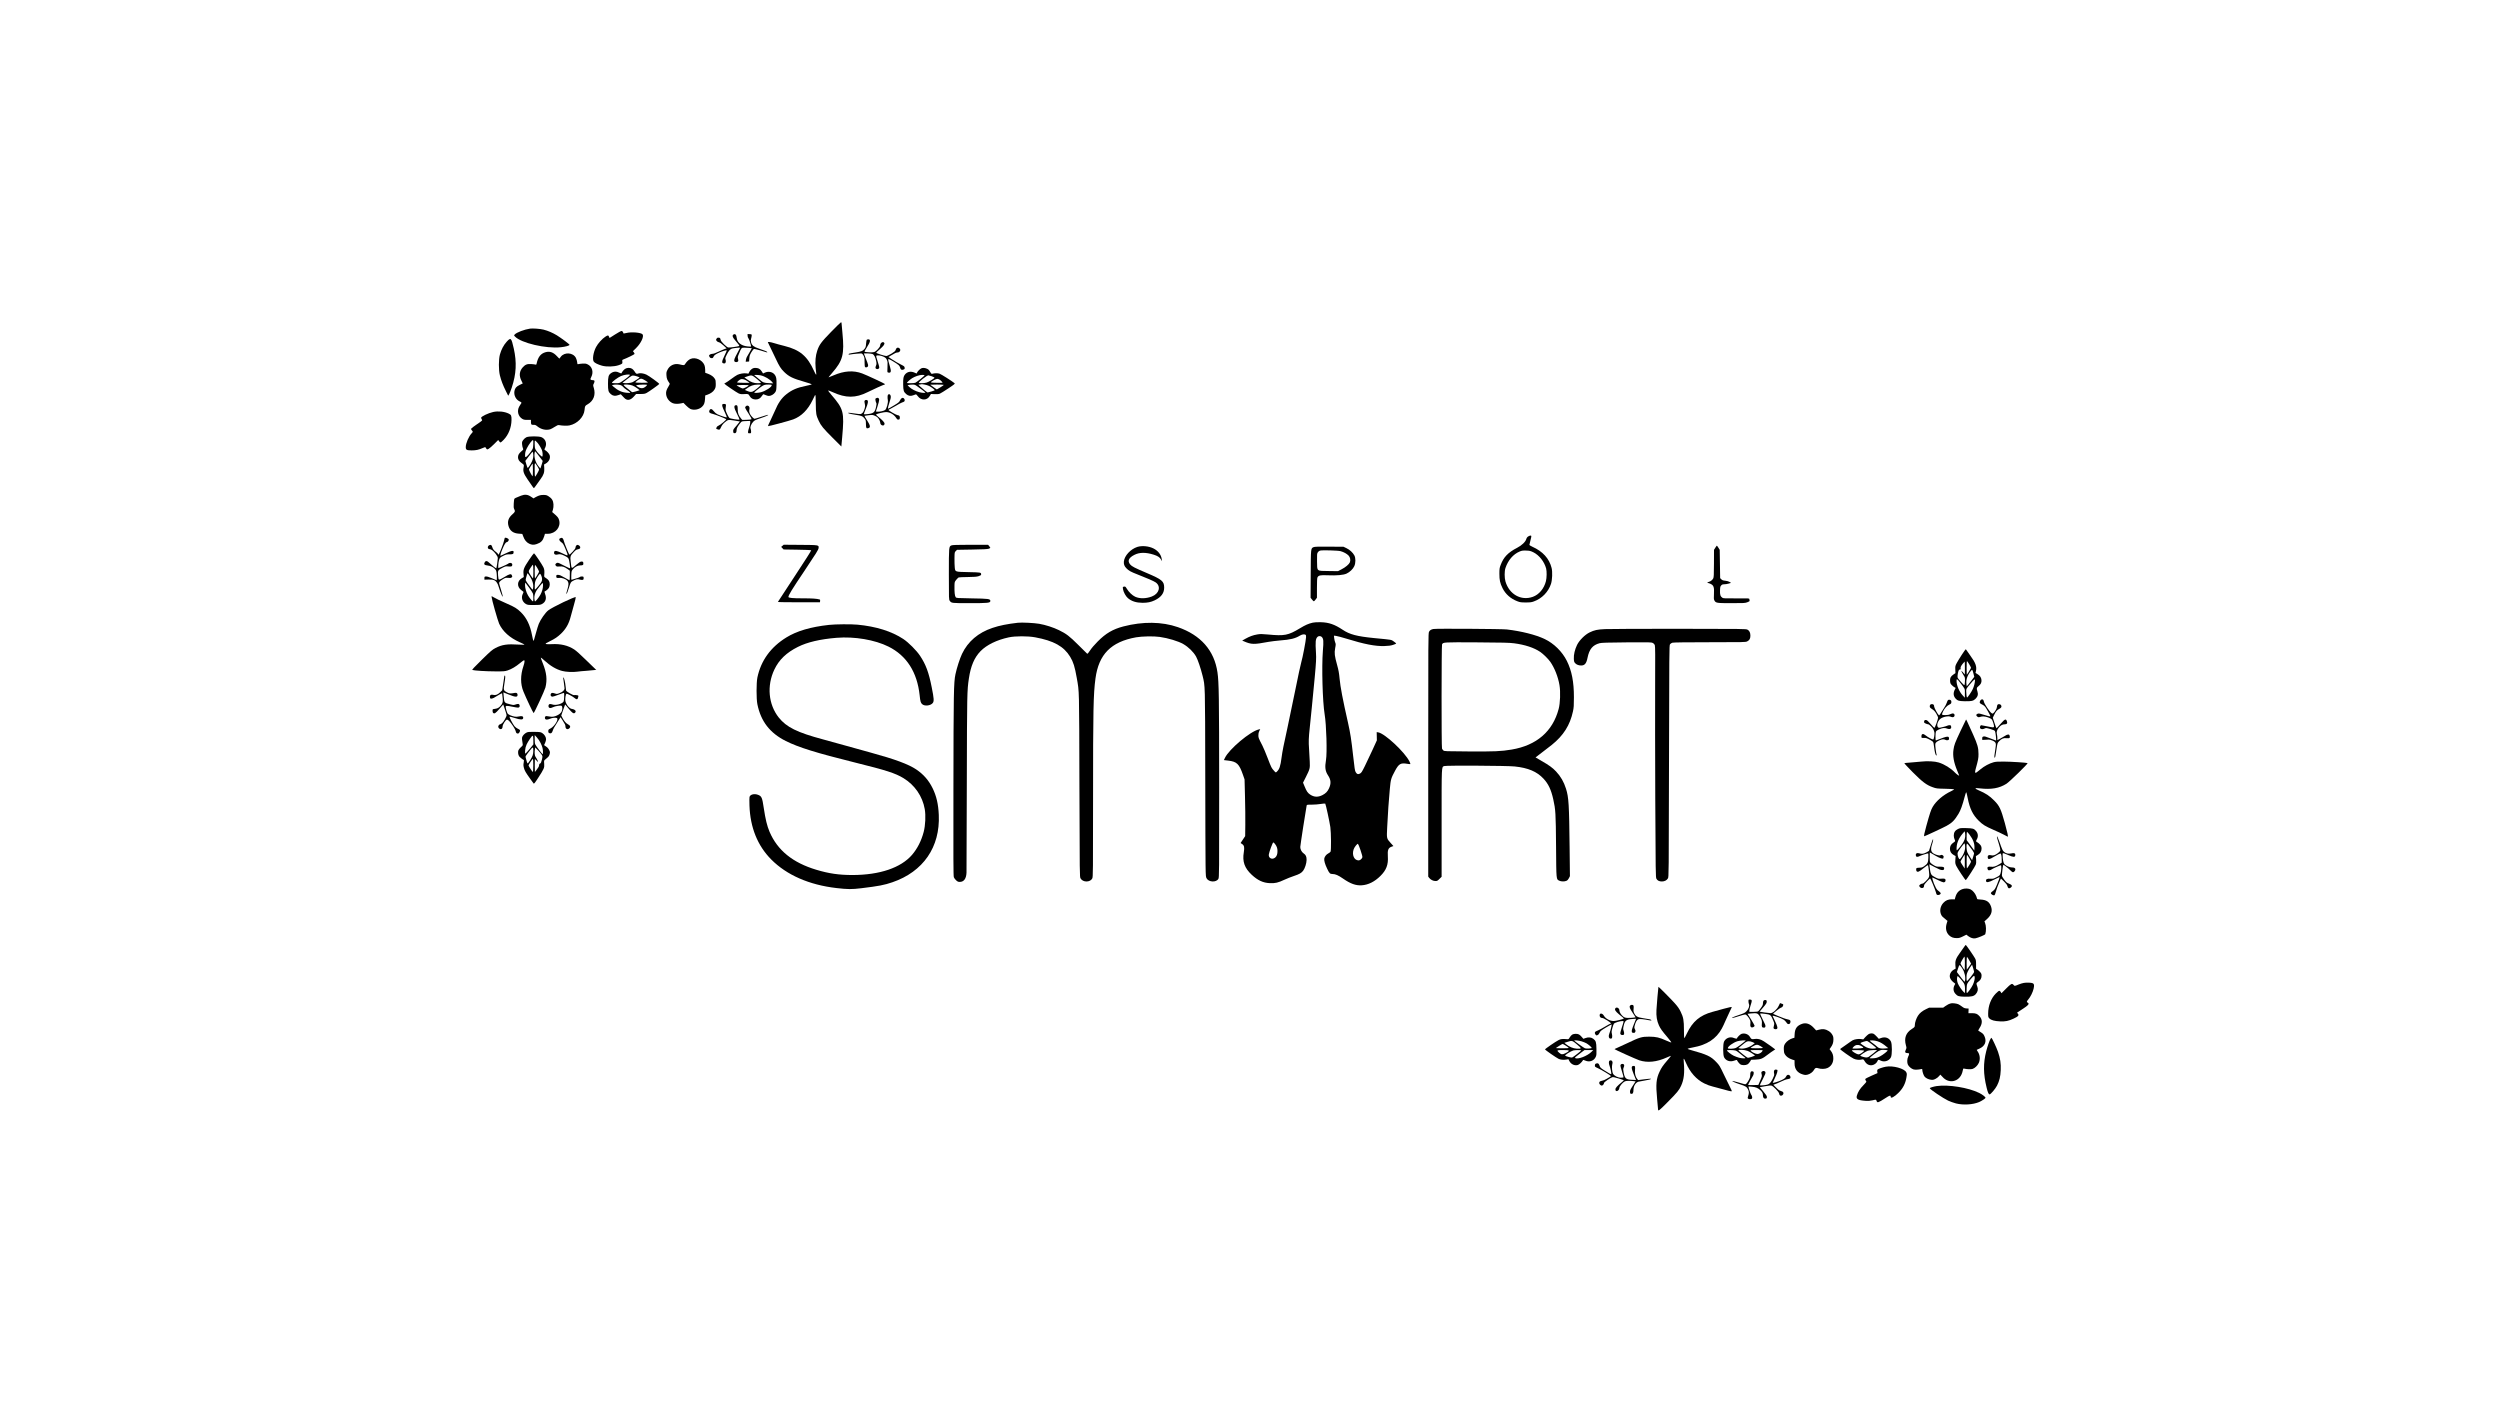 <?xml version="1.0" standalone="no"?>
<!DOCTYPE svg PUBLIC "-//W3C//DTD SVG 20010904//EN"
 "http://www.w3.org/TR/2001/REC-SVG-20010904/DTD/svg10.dtd">
<svg version="1.0" xmlns="http://www.w3.org/2000/svg"
 width="100%" height="100%" viewBox="0 0 5695 3246"
 preserveAspectRatio="xMidYMid meet">

<g transform="translate(0,3246) scale(0.1,-0.1)"
fill="#000000" stroke="none">
<path d="M18934 24901 c-228 -234 -272 -294 -318 -432 -37 -111 -49 -237 -36
-388 6 -69 13 -131 15 -138 2 -7 0 -15 -4 -17 -4 -3 -25 34 -47 82 -149 337
-322 483 -674 571 -85 21 -192 50 -238 65 -80 25 -147 34 -140 19 2 -5 29 -60
59 -123 31 -63 85 -176 120 -250 80 -172 117 -231 194 -305 108 -105 195 -147
460 -223 90 -26 166 -51 167 -56 2 -5 -58 -22 -132 -36 -203 -41 -320 -91
-447 -192 -110 -87 -187 -199 -263 -382 -23 -54 -68 -152 -101 -218 -33 -66
-58 -123 -55 -126 8 -7 489 122 575 154 187 70 335 218 443 443 28 58 52 108
54 110 13 15 17 -31 18 -206 2 -220 8 -253 66 -378 52 -113 102 -173 322 -393
l194 -193 19 213 c51 578 35 638 -254 973 -40 47 -71 88 -68 91 3 3 51 -15
106 -40 299 -137 521 -137 796 1 117 59 370 173 385 173 6 0 10 5 8 12 -4 11
-419 204 -518 241 -199 74 -411 60 -647 -42 -64 -28 -118 -49 -119 -48 -2 2
35 48 83 103 245 282 281 421 233 914 -11 113 -20 213 -20 223 0 9 -6 16 -12
16 -7 -1 -108 -99 -224 -218z"/>
<path d="M12075 24974 c-130 -19 -307 -87 -349 -133 -19 -21 -19 -22 5 -47
139 -148 706 -281 1045 -244 106 11 195 36 198 55 1 13 -184 151 -288 216 -95
58 -200 103 -304 130 -75 19 -246 32 -307 23z"/>
<path d="M14010 24840 l-124 -79 -13 29 c-15 37 -25 37 -84 -1 -71 -45 -169
-154 -211 -235 -62 -118 -88 -281 -52 -332 21 -30 97 -67 190 -93 103 -28 275
-23 374 11 87 30 93 36 87 83 -5 34 -3 39 21 48 83 31 252 113 256 125 3 7 -4
24 -15 38 l-21 26 75 74 c109 108 181 261 145 309 -32 42 -256 61 -370 31 -33
-8 -61 -14 -62 -12 -1 2 -7 15 -14 31 -8 18 -19 27 -34 27 -13 0 -79 -36 -148
-80z"/>
<path d="M16708 24839 c-32 -18 -22 -62 30 -120 89 -103 113 -137 99 -142 -34
-13 -228 -39 -250 -33 -14 3 -56 36 -94 73 -52 51 -71 78 -79 108 -8 35 -13
40 -41 43 -25 3 -35 -2 -49 -22 -15 -24 -15 -28 0 -51 9 -14 30 -27 50 -31 23
-4 58 -28 107 -73 l72 -67 -44 -14 c-24 -8 -89 -36 -143 -62 -64 -31 -112 -48
-137 -48 -21 0 -47 -8 -59 -18 -21 -17 -22 -21 -9 -48 11 -21 22 -30 45 -32
28 -3 34 1 50 35 16 31 33 45 101 79 74 37 188 72 199 61 2 -2 -21 -55 -51
-117 -66 -135 -70 -173 -17 -178 27 -3 34 1 42 24 7 19 7 36 -2 60 -11 31 -9
40 27 114 42 85 73 122 118 139 29 11 187 27 187 19 0 -3 -27 -55 -61 -117
-70 -129 -83 -165 -68 -192 12 -23 61 -25 80 -3 10 12 10 25 2 57 -11 38 -9
49 24 127 52 128 54 130 117 130 29 0 80 -3 113 -6 l60 -7 -45 -81 c-24 -44
-53 -93 -63 -108 -11 -14 -22 -47 -26 -73 l-6 -46 39 3 39 3 5 70 c4 60 11 81
48 143 34 57 48 72 67 72 20 0 229 -57 278 -76 9 -3 17 -2 17 4 0 12 -66 40
-195 82 -115 38 -156 71 -175 140 -9 33 -9 53 0 84 7 23 13 55 14 71 1 29 -1
30 -46 33 l-48 3 0 -37 c0 -23 7 -46 18 -58 19 -21 69 -182 60 -191 -3 -3 -42
-1 -86 4 -137 15 -227 88 -239 192 -8 76 -34 102 -75 78z"/>
<path d="M11542 24675 c-69 -76 -122 -176 -154 -291 -31 -114 -31 -352 -1
-474 30 -120 71 -227 135 -355 l55 -110 21 34 c11 19 39 89 61 155 102 308
115 572 45 886 -56 248 -67 259 -162 155z"/>
<path d="M19743 24718 c-4 -7 -10 -47 -14 -90 -4 -62 -10 -83 -33 -112 -39
-51 -72 -65 -210 -86 -67 -10 -129 -22 -139 -26 -28 -10 -20 -27 11 -21 65 13
260 30 275 24 9 -3 26 -25 39 -49 20 -37 23 -58 23 -143 0 -55 4 -106 8 -112
11 -18 42 -16 62 3 21 21 16 43 -41 184 -24 60 -44 112 -44 115 0 11 163 4
194 -9 40 -16 69 -74 86 -166 10 -55 9 -68 -6 -103 -20 -44 -12 -70 25 -75 28
-4 51 14 51 42 0 11 -18 74 -39 139 -27 80 -36 119 -28 124 26 16 109 5 163
-22 47 -23 60 -35 77 -73 18 -41 19 -59 14 -163 -6 -101 -5 -118 9 -123 66
-25 84 18 50 123 -34 108 -48 173 -39 182 9 9 194 -100 235 -139 15 -14 31
-41 34 -59 8 -43 36 -59 75 -42 26 10 30 17 27 43 -3 28 -11 35 -93 76 -50 25
-132 72 -183 106 l-93 61 58 35 c85 52 119 68 145 68 57 0 88 59 50 93 -37 34
-76 17 -91 -39 -5 -20 -29 -40 -95 -81 -49 -29 -101 -53 -115 -53 -38 0 -232
63 -231 75 1 6 38 42 83 80 87 76 117 118 100 144 -27 43 -93 0 -93 -60 0 -37
-88 -133 -136 -149 -38 -13 -210 -5 -219 10 -3 5 20 47 51 95 82 126 93 185
34 185 -16 0 -32 -6 -37 -12z"/>
<path d="M12428 24437 c-110 -31 -171 -108 -203 -255 -6 -29 -10 -33 -28 -27
-12 4 -56 9 -98 12 -89 6 -133 -11 -191 -75 -77 -86 -88 -191 -30 -304 18 -33
31 -62 30 -63 -2 0 -33 -16 -70 -34 -76 -36 -107 -72 -119 -138 -18 -97 33
-198 120 -238 44 -19 49 -29 27 -54 -8 -9 -26 -38 -40 -65 -53 -100 -23 -219
70 -277 33 -20 52 -24 119 -24 l80 0 0 -45 c0 -61 8 -70 59 -68 36 2 50 -4 89
-36 82 -67 192 -93 288 -66 20 6 67 31 105 56 55 36 75 44 99 40 80 -15 184
-18 237 -7 179 38 328 190 344 352 9 92 11 95 67 127 139 78 192 219 143 378
-18 60 -18 61 4 103 24 48 16 71 -25 71 -32 0 -55 10 -55 24 0 6 9 29 20 50
57 113 18 241 -88 288 -37 17 -59 19 -116 15 -39 -3 -81 -8 -92 -12 -19 -6
-22 -2 -26 44 -3 28 -16 72 -29 98 -64 124 -260 138 -345 25 -15 -20 -29 -39
-30 -41 -2 -2 -27 22 -55 53 -83 91 -164 120 -261 93z"/>
<path d="M15730 24284 c-43 -19 -84 -57 -117 -108 -27 -42 -27 -42 -140 -15
-109 26 -219 -25 -268 -126 -25 -49 -27 -64 -23 -129 5 -71 17 -103 70 -177 9
-13 4 -28 -26 -76 -46 -74 -60 -123 -51 -182 13 -87 71 -162 152 -196 42 -18
123 -19 192 -3 l50 11 58 -59 c32 -33 76 -68 98 -79 80 -37 201 -15 267 49 46
44 62 85 68 174 l5 84 51 17 c75 27 132 69 162 120 23 40 27 57 27 126 0 62
-4 88 -20 114 -29 49 -84 89 -156 116 l-64 23 -1 68 c0 40 -8 86 -18 109 -50
118 -207 186 -316 139z"/>
<path d="M14239 24057 c-30 -20 -72 -71 -81 -99 -3 -7 -16 -4 -38 7 -77 40
-140 38 -203 -7 -55 -39 -67 -82 -67 -238 0 -159 8 -188 63 -237 49 -43 99
-50 171 -24 l58 20 21 -23 c12 -13 37 -40 56 -59 65 -70 141 -59 221 31 l50
56 98 1 c82 0 104 4 142 24 52 27 283 192 288 204 5 13 -234 186 -295 214 -62
29 -140 39 -182 25 -41 -15 -51 -10 -83 43 -15 25 -42 54 -60 65 -46 28 -115
27 -159 -3z m110 -139 c0 -15 -83 -82 -177 -145 -62 -42 -65 -43 -148 -43 -46
0 -84 4 -84 9 0 23 133 123 205 154 75 33 205 48 204 25z m174 -36 c26 -9 47
-18 47 -22 0 -7 -115 -83 -158 -105 -39 -19 -145 -30 -196 -21 l-36 7 96 75
c53 42 106 80 118 84 25 10 62 5 129 -18z m180 -92 c31 -19 57 -38 57 -42 0
-11 -277 -10 -284 1 -6 9 69 66 105 80 30 11 53 3 122 -39z m-556 -106 c19
-10 41 -27 49 -39 8 -13 43 -41 78 -64 35 -22 69 -48 77 -57 13 -16 8 -17 -66
-12 -117 9 -208 50 -312 141 -36 32 -36 32 -12 38 48 14 150 9 186 -7z m257
-5 c30 -11 80 -40 111 -64 l57 -44 -82 -26 c-50 -15 -87 -22 -94 -17 -136 105
-195 155 -190 163 10 17 141 10 198 -12z m336 13 c0 -16 -57 -63 -88 -71 -39
-12 -87 1 -131 33 l-33 25 33 10 c42 11 219 14 219 3z"/>
<path d="M17160 24073 c-35 -13 -72 -47 -91 -85 l-20 -40 -48 7 c-58 8 -150
-8 -205 -35 -23 -11 -84 -52 -136 -91 -52 -39 -110 -79 -127 -87 -18 -9 -33
-18 -33 -21 0 -12 280 -202 326 -223 40 -17 61 -20 131 -15 90 5 90 5 124 -51
27 -47 74 -72 134 -72 61 0 104 24 141 80 15 22 30 40 34 40 4 0 27 -9 51 -20
24 -11 57 -20 73 -20 48 0 115 38 144 83 25 38 27 49 31 171 3 144 -5 188 -46
237 -51 60 -140 76 -220 40 l-41 -19 -29 47 c-18 29 -44 54 -65 64 -35 17 -97
21 -128 10z m170 -164 c93 -21 213 -92 262 -155 l22 -27 -100 5 c-106 5 -135
15 -194 68 -19 17 -59 50 -87 72 -29 22 -53 42 -53 44 0 8 107 3 150 -7z m-90
-79 c55 -45 98 -85 95 -90 -4 -6 -37 -10 -75 -10 -87 0 -158 26 -241 87 l-62
45 64 23 c102 36 106 35 219 -55z m-250 -31 c19 -10 46 -27 60 -38 l25 -21
-142 0 c-79 0 -143 4 -143 8 0 13 53 60 80 71 30 12 73 5 120 -20z m343 -105
c6 -7 -94 -95 -156 -136 -50 -34 -85 -35 -155 -4 l-54 23 39 30 c80 63 157 91
254 92 36 1 68 -2 72 -5z m247 -10 c0 -41 -139 -131 -245 -159 -62 -16 -155
-20 -154 -7 0 8 104 94 157 131 65 45 86 51 165 51 64 0 77 -3 77 -16z m-525
-4 c-12 -19 -110 -70 -135 -70 -22 0 -140 64 -140 76 0 2 63 4 141 4 93 0 138
-3 134 -10z"/>
<path d="M20985 24068 c-32 -17 -76 -61 -91 -90 l-14 -27 -46 20 c-85 38 -164
23 -218 -41 -36 -44 -44 -88 -42 -230 3 -140 12 -167 70 -218 47 -41 98 -50
156 -28 25 10 52 20 60 22 10 3 26 -11 46 -39 74 -105 213 -103 274 3 l27 45
84 -4 c59 -2 96 1 120 12 20 8 106 62 192 119 145 97 156 106 140 120 -52 44
-299 201 -339 215 -44 15 -112 14 -169 -2 -16 -4 -25 4 -48 45 -21 39 -38 56
-70 70 -47 22 -102 25 -132 8z m79 -156 c5 -8 -169 -148 -211 -171 -24 -12
-193 -15 -193 -3 0 13 72 78 120 108 65 40 167 74 227 74 28 0 54 -4 57 -8z
m162 -24 c35 -13 63 -27 61 -33 -7 -20 -129 -95 -179 -110 -56 -16 -155 -20
-176 -6 -19 12 181 170 216 171 7 0 42 -10 78 -22z m184 -80 c18 -13 40 -33
48 -45 l14 -23 -130 0 c-72 0 -133 4 -137 9 -8 13 114 81 146 81 14 0 41 -10
59 -22z m-345 -109 c33 -6 78 -20 100 -31 56 -29 136 -91 127 -99 -8 -8 -143
-49 -160 -49 -12 0 -113 80 -175 139 l-38 36 38 6 c21 3 41 7 44 8 3 0 32 -4
64 -10z m-188 -26 c86 -60 202 -148 203 -155 0 -13 -72 -9 -135 7 -86 22 -179
70 -228 117 l-42 41 25 8 c14 4 50 7 81 8 46 1 63 -4 96 -26z m623 19 c0 -4
-36 -30 -79 -56 l-80 -48 -75 52 c-42 29 -76 54 -76 56 0 2 70 4 155 4 85 0
155 -4 155 -8z"/>
<path d="M20232 23472 c-14 -10 -18 -69 -7 -127 10 -57 -28 -198 -61 -224 -28
-22 -125 -44 -175 -39 l-37 3 39 120 c22 66 38 133 37 149 -4 39 -28 54 -63
38 -25 -12 -27 -16 -21 -53 3 -22 11 -48 18 -58 8 -13 7 -36 -6 -94 -28 -124
-58 -147 -208 -162 -49 -5 -68 -4 -68 4 0 7 20 62 45 123 48 116 58 174 34
189 -21 13 -45 11 -59 -6 -12 -14 -11 -26 6 -106 8 -35 -22 -133 -52 -168 -13
-16 -35 -31 -48 -33 -14 -3 -80 3 -147 14 -67 10 -127 17 -133 15 -26 -9 39
-27 163 -46 143 -22 164 -31 208 -88 25 -33 28 -45 29 -120 1 -97 9 -110 56
-96 53 15 45 60 -31 179 -34 53 -60 98 -58 101 3 2 46 8 96 14 88 10 94 9 146
-15 42 -19 62 -36 85 -72 16 -26 30 -59 30 -72 0 -33 17 -62 43 -71 32 -12 57
5 57 38 0 29 -45 78 -153 165 -26 22 -44 42 -40 46 19 16 183 54 228 53 88 -1
181 -55 231 -135 21 -32 30 -39 52 -36 23 3 27 8 30 39 3 41 -11 57 -56 63
-28 3 -202 104 -202 117 0 4 15 13 33 20 17 7 78 41 135 75 56 35 119 68 140
75 20 6 43 16 50 22 18 15 15 52 -8 72 -29 26 -64 7 -88 -47 -17 -38 -33 -51
-139 -115 -66 -40 -125 -73 -131 -73 -12 0 6 76 43 186 23 69 24 104 2 132
-11 14 -26 15 -45 4z"/>
<path d="M16463 23253 c-25 -10 -12 -60 44 -175 31 -65 53 -121 49 -125 -8 -8
-145 37 -216 71 -27 14 -59 41 -80 69 -43 58 -80 64 -100 17 -17 -42 4 -63 78
-79 53 -12 287 -104 305 -120 11 -10 -136 -134 -175 -147 -21 -8 -37 -22 -45
-42 -12 -29 -11 -31 19 -41 50 -18 55 -14 84 50 19 42 43 73 78 103 81 68 78
68 220 47 70 -10 129 -20 131 -22 1 -2 -33 -44 -76 -94 -74 -84 -79 -93 -77
-130 3 -34 7 -41 27 -43 33 -5 51 21 51 73 0 40 27 90 93 169 23 29 28 30 121
34 l96 4 0 -40 c0 -23 -11 -72 -25 -110 -14 -38 -25 -84 -25 -101 0 -29 2 -31
35 -31 34 0 35 1 35 40 0 21 -5 50 -11 64 -16 34 11 105 58 157 30 33 53 44
172 84 129 43 196 74 162 75 -8 0 -76 -20 -152 -45 -76 -25 -144 -45 -152 -45
-16 0 -78 64 -97 101 -23 41 -29 78 -19 115 19 66 -42 113 -85 65 -21 -23 -19
-29 71 -170 56 -89 69 -117 59 -123 -8 -5 -58 -9 -111 -11 l-97 -2 -27 32
c-55 66 -76 122 -76 203 0 80 -6 100 -33 100 -62 -1 -58 -51 18 -200 34 -67
59 -124 56 -127 -12 -12 -211 19 -230 36 -22 19 -83 146 -87 181 -2 14 1 47 5
74 7 37 5 50 -5 57 -15 9 -46 11 -66 2z"/>
<path d="M11235 23075 c-113 -25 -275 -103 -275 -132 0 -8 7 -24 16 -38 15
-23 15 -24 -107 -107 -68 -46 -127 -91 -133 -100 -8 -13 -5 -23 12 -41 28 -29
28 -35 -2 -66 -69 -72 -136 -229 -136 -316 0 -63 21 -75 135 -75 99 0 163 14
251 54 35 16 60 23 62 17 2 -6 11 -20 21 -32 17 -21 18 -21 51 -4 19 10 76 59
127 110 l92 92 21 -29 c11 -15 26 -28 33 -28 6 0 39 28 72 63 110 115 174 277
177 447 2 101 -6 121 -65 149 -97 47 -238 61 -352 36z"/>
<path d="M11992 22500 c-24 -11 -54 -37 -72 -62 -28 -38 -31 -49 -27 -98 2
-30 10 -70 18 -88 14 -33 14 -33 -34 -73 -57 -49 -77 -85 -77 -136 0 -50 28
-94 83 -132 25 -17 47 -36 49 -43 3 -7 0 -34 -5 -61 -17 -82 3 -139 92 -269
123 -180 136 -197 143 -198 4 0 26 28 50 63 23 34 68 97 99 139 74 100 93 156
87 258 l-5 78 38 22 c74 41 111 119 91 189 -11 36 -63 94 -107 118 -17 10 -17
13 5 57 44 92 7 197 -84 236 -59 26 -286 26 -344 0z m156 -166 c-6 -103 -5
-101 -102 -223 -30 -37 -57 -61 -69 -61 -18 0 -19 6 -15 64 3 48 13 82 41 137
42 85 124 192 139 183 7 -4 9 -41 6 -100z m90 46 c35 -38 86 -120 106 -170 19
-48 24 -136 9 -151 -13 -13 -124 104 -152 158 -17 34 -21 60 -21 129 0 95 0
95 58 34z m41 -310 l84 -110 -16 -58 c-9 -32 -21 -71 -27 -86 l-10 -28 -37 44
c-70 83 -108 200 -96 297 3 28 9 51 12 51 4 0 44 -50 90 -110z m-133 55 c9
-60 -1 -119 -31 -183 -27 -59 -82 -142 -94 -142 -4 0 -18 36 -30 80 l-24 80
79 105 c44 57 82 104 86 105 4 0 10 -20 14 -45z m103 -299 c17 -28 31 -57 31
-65 0 -19 -81 -161 -92 -161 -4 0 -8 73 -8 161 0 182 -4 179 69 65z m-109 -71
c0 -80 -3 -145 -7 -145 -11 0 -83 135 -83 155 0 15 77 135 86 135 2 0 4 -65 4
-145z"/>
<path d="M11865 21167 c-122 -48 -144 -59 -150 -75 -4 -9 -9 -58 -12 -107 -5
-72 -2 -97 11 -122 25 -50 20 -66 -39 -117 -93 -80 -121 -165 -91 -269 32
-110 108 -166 237 -174 l77 -6 21 -56 c29 -81 73 -135 133 -165 60 -30 108
-33 174 -10 98 33 140 77 171 177 l17 57 66 0 c176 1 302 155 256 314 -16 53
-35 77 -124 153 l-33 28 17 55 c10 35 15 78 12 122 -4 82 -38 137 -113 183
-42 26 -57 30 -119 30 -59 -1 -84 -7 -143 -34 -40 -19 -73 -38 -73 -43 0 -5
-27 10 -60 34 -77 54 -143 61 -235 25z"/>
<path d="M34813 20240 c-22 -13 -36 -32 -45 -62 -18 -62 -103 -143 -208 -197
-208 -108 -308 -212 -375 -391 -26 -67 -29 -88 -29 -200 0 -144 14 -211 72
-329 68 -136 186 -241 340 -299 58 -22 83 -26 187 -26 101 0 131 3 185 23 184
65 331 216 392 401 29 89 36 272 14 361 -54 216 -201 378 -440 485 -38 17 -66
35 -66 44 0 8 11 55 25 104 13 49 22 93 19 97 -9 15 -37 10 -71 -11z m119
-362 c131 -66 246 -211 289 -368 17 -65 15 -213 -5 -290 -43 -170 -158 -306
-299 -356 -268 -95 -537 57 -623 351 -24 83 -24 232 0 305 60 179 177 315 323
376 49 21 71 24 149 22 81 -3 98 -7 166 -40z"/>
<path d="M11497 20203 c-3 -5 -10 -35 -17 -68 -10 -54 -102 -287 -121 -309 -4
-4 -10 1 -13 12 -4 11 -25 32 -47 48 -48 33 -74 68 -86 114 -12 45 -34 58 -68
40 -48 -26 -41 -90 10 -90 35 0 86 -40 138 -108 36 -49 47 -71 47 -100 0 -36
-28 -223 -34 -229 -5 -6 -99 68 -152 119 -58 57 -89 61 -114 16 -23 -43 -5
-62 68 -70 73 -8 128 -35 170 -82 26 -29 31 -46 37 -108 4 -40 5 -90 3 -110
l-3 -37 -105 45 c-72 30 -116 44 -140 42 -33 -3 -35 -5 -35 -38 l0 -35 92 3
c113 4 159 -15 198 -81 14 -24 25 -49 25 -55 0 -6 21 -67 46 -137 63 -172 77
-148 19 32 -25 77 -45 149 -45 159 1 29 21 50 86 90 56 34 63 35 121 30 48 -5
65 -3 77 10 19 18 19 16 6 48 -15 42 -53 33 -168 -38 -62 -39 -110 -62 -121
-59 -15 4 -19 19 -25 95 -9 112 -3 121 98 173 71 36 79 38 137 31 68 -7 89 2
89 39 0 46 -58 57 -100 20 -14 -12 -201 -95 -215 -95 -11 0 -4 118 10 169 17
65 22 71 105 112 56 28 75 32 135 31 78 -1 95 8 95 49 0 26 -3 29 -34 29 -20
0 -77 -22 -145 -55 -62 -30 -114 -55 -117 -55 -14 0 2 59 42 155 45 107 75
155 99 155 17 0 45 33 45 53 0 31 -79 64 -93 40z"/>
<path d="M12762 20199 c-37 -15 -26 -57 24 -91 37 -24 48 -42 93 -147 50 -117
57 -141 45 -154 -4 -3 -55 19 -115 49 -119 59 -173 69 -184 34 -16 -51 19 -78
80 -61 50 14 90 5 171 -37 58 -31 71 -43 81 -73 14 -44 36 -199 29 -206 -2 -3
-46 17 -98 43 -154 79 -166 84 -187 84 -22 0 -51 -25 -51 -44 0 -7 9 -21 19
-30 15 -14 30 -16 78 -10 68 7 114 -9 191 -65 l42 -31 0 -110 c0 -61 -3 -110
-7 -110 -3 0 -54 28 -112 62 -80 47 -115 62 -146 62 -37 1 -40 -1 -43 -28 -5
-38 13 -48 68 -41 60 8 149 -24 185 -66 33 -40 33 -93 0 -196 -27 -85 -30
-108 -15 -98 5 3 28 64 50 135 40 126 42 129 83 153 70 41 116 51 162 35 22
-8 51 -11 65 -8 21 5 25 12 25 40 0 33 -2 35 -36 38 -22 2 -42 -3 -51 -12 -13
-12 -49 -24 -180 -62 -16 -5 -17 4 -14 95 3 90 6 104 29 135 44 57 113 96 171
96 66 0 78 9 74 51 -3 30 -7 34 -35 37 -27 3 -46 -9 -130 -78 -113 -94 -102
-100 -122 71 -15 125 -11 139 72 226 38 41 59 55 88 59 21 4 44 13 50 20 18
22 2 60 -31 74 -26 11 -33 10 -50 -5 -11 -10 -20 -31 -20 -46 0 -21 -17 -46
-67 -99 -36 -39 -70 -67 -74 -63 -14 15 -117 268 -123 303 -7 41 -32 80 -49
79 -7 0 -22 -4 -35 -10z"/>
<path d="M17824 20026 l-29 -24 28 -30 28 -29 310 -5 c173 -2 313 -8 318 -14
5 -5 -149 -247 -375 -589 -211 -319 -384 -583 -384 -587 0 -5 215 -8 479 -8
l479 0 4 30 c3 21 0 31 -11 34 -65 19 -168 26 -378 26 -232 0 -333 9 -333 31
0 40 80 171 360 587 275 412 323 488 327 526 8 72 14 71 -418 74 l-377 3 -28
-25z"/>
<path d="M21674 20036 c-59 -26 -59 -23 -59 -658 0 -570 0 -577 21 -605 39
-53 41 -53 446 -53 425 0 478 5 478 50 0 48 -37 53 -423 59 -345 6 -349 6
-367 28 -20 25 -30 116 -27 258 2 89 3 91 40 137 21 25 46 50 55 54 9 4 103 8
207 9 152 2 202 6 248 20 45 15 57 23 57 39 0 47 -3 47 -284 53 -317 7 -306 3
-317 109 -4 38 -7 131 -6 206 2 136 2 138 30 165 l27 28 343 6 c250 4 352 9
380 19 20 7 37 17 37 21 0 4 -12 21 -26 38 l-26 31 -401 0 c-313 -1 -409 -4
-433 -14z"/>
<path d="M39075 19983 l-30 -48 -1 -310 c-1 -267 -3 -314 -17 -342 -19 -36
-61 -68 -100 -78 -32 -8 -46 -25 -21 -25 10 0 38 -10 62 -21 70 -34 84 -77 76
-226 -6 -98 -4 -124 9 -149 31 -61 52 -64 391 -64 286 0 309 1 361 21 41 15
55 25 51 36 -3 8 -6 24 -6 34 0 20 -7 20 -294 18 -261 -2 -297 -1 -320 14 -45
30 -58 70 -54 168 3 76 6 91 27 113 20 21 34 26 71 26 25 0 70 7 100 16 l53
16 -33 21 c-20 13 -59 24 -98 28 -51 5 -70 12 -91 33 l-26 26 -5 323 -5 322
-30 48 c-16 26 -32 47 -35 47 -3 0 -19 -21 -35 -47z"/>
<path d="M25908 20001 c-154 -50 -293 -200 -306 -331 -6 -63 10 -107 56 -154
55 -57 98 -81 255 -142 207 -80 377 -154 415 -182 125 -91 78 -257 -91 -321
-134 -50 -273 -52 -377 -5 -66 30 -149 109 -194 187 -28 48 -34 51 -72 41 -20
-5 -20 -9 -12 -57 13 -70 63 -161 112 -203 83 -71 191 -105 333 -106 114 0
190 15 278 57 146 70 215 163 215 289 -1 145 -47 184 -395 332 -280 119 -342
151 -379 195 -68 80 -36 152 95 219 116 60 260 61 439 5 94 -30 138 -59 168
-110 l24 -40 -7 45 c-13 102 -82 192 -186 245 -108 55 -263 70 -371 36z"/>
<path d="M29923 19996 c-63 -28 -62 -18 -65 -614 l-3 -540 31 -38 c16 -21 35
-39 41 -41 6 -2 25 15 42 39 l31 42 0 217 c0 142 4 227 11 243 23 50 64 59
237 51 205 -8 353 5 426 38 74 34 148 105 177 170 33 73 33 184 1 245 -35 65
-105 130 -180 165 l-67 32 -325 2 c-263 2 -331 0 -357 -11z m617 -92 c72 -20
140 -58 180 -99 38 -39 50 -106 30 -155 -19 -45 -98 -112 -190 -159 l-81 -42
-214 3 c-280 4 -259 -13 -263 221 -2 157 -1 175 17 204 12 19 32 35 51 40 53
14 409 4 470 -13z"/>
<path d="M12051 19704 c-118 -177 -134 -218 -125 -319 l6 -70 -46 -27 c-107
-64 -114 -191 -15 -268 24 -18 48 -37 52 -40 5 -4 -1 -25 -12 -46 -44 -82 -15
-183 66 -231 39 -23 52 -25 182 -25 122 -1 144 2 183 20 86 43 115 127 77 227
-14 39 -18 60 -11 63 30 10 78 51 96 81 26 45 26 117 0 161 -11 19 -40 46 -64
60 -39 23 -45 31 -43 56 9 107 6 142 -19 194 -29 61 -197 312 -213 317 -5 1
-57 -67 -114 -153z m99 -263 c0 -81 -3 -151 -7 -154 -3 -4 -24 21 -46 55 -66
105 -65 97 -12 182 26 42 51 73 56 70 5 -3 9 -72 9 -153z m90 81 c22 -38 40
-75 40 -84 0 -13 -69 -129 -91 -152 -5 -6 -9 54 -9 147 0 93 4 157 10 157 5 0
27 -31 50 -68z m-173 -185 c68 -103 94 -202 74 -291 -6 -29 -8 -27 -77 65 -98
130 -96 127 -79 190 25 92 27 99 34 99 3 0 25 -29 48 -63z m263 11 c23 -51 25
-103 5 -141 -20 -39 -134 -177 -147 -177 -6 0 -9 32 -6 88 2 70 8 98 30 143
30 59 78 128 91 129 4 0 17 -19 27 -42z m-276 -276 c43 -57 82 -118 87 -135
12 -42 12 -177 0 -177 -14 0 -79 78 -112 135 -41 70 -69 167 -69 238 0 34 4
57 9 52 4 -6 43 -56 85 -113z m316 56 c0 -69 -20 -142 -59 -215 -35 -64 -115
-162 -125 -152 -4 4 -9 29 -13 56 -7 61 15 142 54 200 39 57 126 163 136 163
4 0 7 -24 7 -52z"/>
<path d="M11200 18854 c0 -42 138 -530 170 -601 80 -176 244 -324 470 -423 52
-23 100 -46 105 -52 7 -7 -32 -8 -125 -2 -264 17 -383 0 -533 -78 -73 -38
-107 -67 -312 -268 -178 -174 -226 -227 -214 -232 36 -14 313 -32 519 -32 199
-1 220 1 285 22 90 30 186 87 283 168 42 35 82 64 89 64 20 0 15 -49 -12 -130
-72 -211 -72 -414 0 -586 62 -152 222 -489 231 -488 15 2 251 513 269 583 44
175 27 336 -59 549 -30 72 -50 132 -45 132 5 0 39 -28 76 -62 142 -129 272
-206 408 -242 84 -23 246 -31 341 -17 43 6 144 16 224 21 80 6 160 13 179 17
l35 6 -25 19 c-13 10 -109 103 -214 207 -116 115 -218 206 -262 235 -144 94
-313 134 -518 122 -64 -3 -116 -2 -125 3 -18 12 -22 10 89 65 118 59 169 94
250 170 111 106 181 228 221 387 12 46 44 162 71 258 28 95 48 180 45 187 -9
25 -538 -229 -628 -301 -67 -53 -174 -207 -214 -305 -14 -34 -43 -128 -65
-209 -53 -193 -50 -184 -59 -175 -5 5 -18 60 -30 123 -43 230 -124 397 -255
526 -86 84 -141 118 -316 194 -147 64 -265 121 -316 152 l-33 21 0 -28z"/>
<path d="M29905 18276 c-99 -23 -168 -53 -292 -128 -269 -162 -350 -178 -727
-142 -145 13 -175 14 -248 1 -95 -16 -172 -45 -273 -101 l-68 -39 34 -14 c177
-77 227 -78 569 -14 58 10 172 24 255 31 241 18 350 45 458 111 48 29 99 37
127 19 10 -6 14 -24 12 -57 -3 -74 -80 -476 -108 -565 -14 -44 -77 -335 -139
-646 -63 -312 -141 -688 -174 -837 -90 -409 -118 -548 -136 -685 -27 -211 -49
-276 -115 -335 -18 -16 -21 -15 -57 26 -58 64 -59 65 -144 285 -43 114 -98
243 -121 288 -90 175 -92 179 -92 236 -1 37 6 69 21 98 l21 43 -31 -7 c-193
-41 -681 -451 -773 -649 l-24 -50 101 -12 c194 -23 247 -74 334 -324 l36 -104
10 -390 c6 -214 9 -505 7 -646 l-3 -256 -52 -78 -52 -79 34 -23 c49 -33 57
-73 39 -186 -36 -214 16 -361 181 -515 137 -127 258 -183 410 -190 124 -6 190
10 335 78 58 27 155 65 215 85 122 40 170 67 210 119 41 54 78 170 79 246 1
77 -17 116 -69 151 -43 29 -75 91 -75 144 0 32 129 869 145 943 5 21 9 22 116
22 62 0 154 7 206 16 53 9 98 12 102 8 12 -13 98 -413 116 -535 18 -125 21
-528 5 -560 -6 -10 -28 -28 -50 -39 -46 -23 -85 -72 -93 -117 -8 -43 15 -128
64 -229 51 -109 67 -124 124 -124 65 0 131 -29 239 -104 169 -118 293 -162
426 -153 150 10 294 82 425 212 136 134 183 259 170 446 -10 148 9 196 90 223
l37 13 -62 69 c-94 105 -93 99 -80 357 15 309 37 637 60 872 21 226 26 243
122 422 84 155 127 179 273 154 37 -7 70 -9 73 -6 3 3 -6 29 -20 58 -104 212
-562 640 -712 664 l-35 6 2 -94 2 -94 -98 -215 c-54 -118 -133 -285 -175 -370
-68 -137 -81 -157 -114 -173 -44 -22 -66 -14 -96 35 -17 27 -27 92 -56 358
-43 388 -65 527 -117 760 -122 539 -175 818 -193 1010 -12 130 -24 195 -56
310 -58 208 -66 273 -45 385 16 84 16 93 1 130 -9 21 -19 65 -23 97 l-6 58 49
-6 c27 -3 135 -32 239 -64 401 -124 656 -174 860 -167 97 3 147 10 197 26 37
12 70 25 72 30 3 5 -21 26 -53 48 -66 44 -18 36 -451 78 -391 39 -554 82 -714
189 -182 121 -313 167 -496 172 -83 2 -145 -1 -185 -10z m204 -325 c41 -41 45
-90 26 -321 -29 -363 -7 -1154 40 -1440 41 -244 59 -881 31 -1044 -29 -165
-17 -253 47 -350 66 -100 73 -183 22 -294 -33 -73 -75 -116 -149 -154 -104
-53 -192 -48 -283 13 -55 38 -79 74 -123 181 l-37 89 59 117 c100 200 101 205
94 367 -3 77 -10 208 -16 290 -12 156 -8 253 15 465 16 139 83 826 115 1165
31 338 36 431 28 550 -16 265 -11 321 36 368 23 23 71 22 95 -2z m-1065 -4716
c40 -51 57 -99 57 -160 1 -71 -16 -119 -52 -150 -69 -58 -159 -13 -145 73 10
63 88 272 101 272 7 0 25 -16 39 -35z m1949 -143 c28 -81 46 -150 42 -161 -11
-36 -53 -71 -85 -71 -102 0 -158 124 -114 252 17 50 80 131 98 125 6 -2 33
-67 59 -145z"/>
<path d="M23190 18274 c-244 -28 -421 -63 -583 -118 -322 -108 -558 -309 -692
-591 -51 -107 -120 -323 -150 -466 -39 -187 -43 -411 -46 -2619 -3 -1562 -1
-1973 9 -2002 7 -20 31 -53 53 -72 32 -29 47 -36 82 -36 94 0 148 73 154 210
1 41 5 966 7 2055 5 2032 6 2096 47 2368 42 286 125 479 266 624 140 143 372
256 643 314 148 32 432 32 601 1 423 -78 654 -206 798 -445 72 -118 105 -226
150 -482 58 -331 54 -192 60 -2450 6 -2068 6 -2080 26 -2115 26 -44 76 -70
135 -70 60 0 111 27 132 70 17 33 18 141 18 1820 0 2029 7 2376 55 2735 74
550 355 835 925 937 136 24 405 29 540 9 188 -26 425 -98 535 -162 119 -69
232 -179 292 -286 40 -72 106 -267 148 -437 59 -243 57 -148 61 -2261 5 -2374
4 -2299 29 -2349 45 -94 224 -103 271 -14 17 31 18 140 17 2083 -1 2073 -6
2395 -39 2619 -72 498 -380 849 -903 1030 -363 126 -797 131 -1240 16 -241
-63 -402 -158 -586 -344 -72 -72 -142 -154 -174 -204 -45 -69 -56 -80 -69 -70
-8 7 -98 96 -201 199 -198 197 -269 252 -437 334 -126 62 -309 121 -450 145
-113 20 -397 34 -484 24z"/>
<path d="M18885 18225 c-417 -46 -732 -138 -970 -285 -358 -220 -581 -528
-662 -915 -24 -117 -25 -487 0 -607 79 -390 284 -656 647 -838 292 -146 694
-271 1575 -490 718 -178 919 -243 1106 -356 257 -156 434 -413 485 -706 25
-146 15 -368 -24 -518 -53 -203 -143 -380 -265 -523 -255 -296 -738 -459
-1357 -460 -306 0 -536 33 -822 119 -539 161 -887 443 -1068 867 -56 132 -93
286 -130 533 -37 251 -49 278 -137 310 -84 30 -175 5 -189 -52 -4 -15 -4 -101
-1 -193 17 -502 184 -916 497 -1231 352 -354 863 -578 1485 -650 257 -30 349
-30 565 -4 398 48 526 73 709 136 703 241 1090 803 1057 1534 -11 248 -53 429
-141 609 -88 179 -206 314 -371 426 -179 120 -483 233 -1039 385 -132 36 -382
105 -555 154 -173 48 -409 114 -525 145 -598 160 -838 279 -1015 500 -236 298
-275 724 -100 1092 106 224 275 386 537 517 215 108 506 176 883 207 407 33
870 -46 1181 -201 413 -206 653 -582 709 -1110 14 -139 24 -174 61 -204 57
-48 190 -31 237 29 32 41 29 99 -23 357 -68 343 -133 518 -266 719 -81 122
-264 305 -382 383 -265 175 -620 286 -1042 326 -148 14 -502 11 -650 -5z"/>
<path d="M32650 18131 c-52 -11 -78 -28 -97 -64 -17 -30 -18 -177 -18 -2804
l0 -2772 21 -28 c31 -42 92 -73 143 -73 39 0 49 5 92 49 l49 48 0 1222 c0
1338 -3 1275 58 1300 41 17 1439 9 1607 -9 307 -32 505 -116 656 -278 111
-119 174 -251 223 -473 52 -234 57 -311 63 -1067 6 -780 3 -750 73 -784 44
-22 121 -23 166 -2 22 11 40 31 55 61 l22 45 -7 646 c-11 987 -20 1147 -82
1344 -49 156 -120 280 -226 393 -79 85 -164 146 -330 240 -76 42 -138 79 -138
81 0 2 62 50 138 106 75 56 180 137 232 179 266 214 414 448 482 762 19 87 22
134 22 322 1 349 -49 605 -161 830 -107 213 -296 399 -508 499 -198 95 -527
178 -860 217 -113 13 -1616 23 -1675 10z m1839 -325 c247 -32 456 -100 598
-197 69 -47 178 -154 228 -224 96 -136 179 -344 210 -533 26 -152 17 -410 -19
-543 -135 -511 -502 -828 -1070 -924 -239 -40 -389 -47 -982 -43 -535 3 -553
4 -574 23 -12 11 -26 30 -31 43 -14 35 -12 2347 1 2373 27 50 22 50 790 46
597 -4 737 -7 849 -21z"/>
<path d="M36565 18129 c-179 -8 -243 -22 -355 -76 -105 -51 -232 -178 -284
-283 -51 -105 -79 -224 -74 -316 3 -65 7 -77 33 -104 31 -32 79 -50 135 -50
80 0 119 48 144 176 40 197 117 290 276 332 43 11 173 15 615 19 526 4 562 3
595 -14 23 -12 39 -30 47 -53 9 -27 11 -236 7 -895 -2 -473 -1 -1654 3 -2625
8 -1659 9 -1767 26 -1797 22 -42 64 -63 124 -63 61 0 112 26 138 70 20 35 20
43 25 2670 5 2483 6 2637 22 2662 11 16 34 31 55 37 25 7 318 11 853 11 756 0
817 1 849 18 54 27 74 62 75 129 0 70 -21 116 -67 140 -30 17 -119 18 -1557
19 -839 0 -1597 -2 -1685 -7z"/>
<path d="M44690 17545 c-45 -69 -97 -155 -117 -192 -33 -64 -34 -73 -31 -147
l3 -80 -43 -29 c-65 -44 -84 -80 -79 -150 3 -49 8 -62 38 -93 19 -20 46 -42
62 -50 l27 -15 -19 -37 c-41 -80 -34 -151 22 -210 41 -44 71 -53 200 -56 151
-4 198 6 247 53 53 51 68 104 46 170 -23 71 -21 84 24 120 54 44 73 83 68 141
-6 58 -36 102 -93 135 l-43 26 10 42 c23 101 -9 190 -121 342 -37 50 -76 105
-86 123 -11 17 -22 32 -26 32 -4 0 -44 -56 -89 -125z m168 -216 c23 -38 42
-75 42 -81 0 -10 -90 -158 -97 -158 -2 0 -3 70 -3 155 0 85 3 155 8 155 4 0
26 -32 50 -71z m-98 -86 l-1 -148 -39 45 c-22 25 -40 42 -40 38 0 -14 25 -64
54 -106 26 -38 29 -50 28 -110 -1 -37 -4 -79 -8 -94 -5 -25 -8 -24 -79 53 -41
44 -78 92 -81 106 -7 28 10 134 27 165 5 10 18 18 29 18 13 0 18 5 14 15 -10
26 4 61 46 114 22 28 43 51 45 51 3 0 5 -66 5 -147z m196 -130 l18 -71 -56
-74 c-31 -40 -70 -89 -86 -108 l-30 -35 -7 56 c-12 96 21 194 99 292 35 44 36
42 62 -60z m-308 -199 c124 -161 112 -135 112 -248 l-1 -101 -49 53 c-78 84
-140 228 -140 330 0 58 12 52 78 -34z m342 49 c0 -52 -23 -143 -50 -200 -29
-64 -117 -193 -131 -193 -8 0 -19 79 -19 146 0 53 2 56 82 151 99 119 118 134
118 96z"/>
<path d="M11490 17066 c0 -2 -11 -77 -25 -167 l-25 -164 -48 -47 c-56 -53
-105 -71 -157 -57 -46 13 -75 -2 -75 -39 0 -46 12 -55 54 -43 21 5 52 21 69
34 18 13 60 38 93 55 l61 31 8 -62 c15 -118 12 -150 -17 -194 -40 -61 -90 -95
-144 -99 -25 -2 -49 -6 -55 -9 -13 -9 -11 -69 3 -83 29 -29 55 -13 144 90 l88
101 38 -114 c21 -62 38 -121 38 -131 0 -34 -69 -156 -103 -182 -19 -14 -39
-26 -45 -26 -18 0 -42 -30 -42 -54 0 -28 29 -56 58 -56 25 0 42 27 42 68 0 34
66 139 94 148 12 4 29 -5 52 -27 50 -49 143 -191 150 -230 9 -44 21 -59 50
-59 16 0 28 10 39 31 22 41 14 56 -38 78 -24 11 -58 36 -76 57 -40 49 -124
211 -113 218 5 3 57 -11 117 -30 132 -43 188 -44 193 -2 5 41 -27 54 -94 38
-29 -7 -70 -10 -93 -6 -67 10 -151 46 -167 71 -17 27 -44 118 -44 153 0 28 25
29 155 2 53 -11 110 -20 125 -20 31 0 46 25 35 59 -9 29 -34 33 -87 14 -47
-16 -52 -16 -121 1 -142 36 -140 33 -153 188 l-7 86 119 -48 c153 -63 204 -66
204 -10 0 37 -22 54 -62 46 -100 -19 -122 -18 -178 11 -80 41 -84 55 -60 198
22 129 25 185 10 185 -5 0 -10 -2 -10 -4z"/>
<path d="M12830 17015 c0 -11 7 -60 15 -110 8 -49 15 -105 15 -123 0 -45 -39
-83 -115 -112 -58 -22 -61 -22 -108 -6 -56 20 -85 14 -93 -20 -8 -30 11 -54
42 -54 13 0 76 20 140 45 64 25 119 43 122 41 9 -10 3 -175 -8 -195 -29 -56
-183 -97 -257 -69 -21 8 -48 12 -60 10 -25 -4 -38 -44 -23 -72 13 -25 45 -25
92 -2 54 28 183 48 203 32 19 -16 20 -80 1 -124 -30 -72 -165 -137 -253 -122
-101 18 -109 18 -122 2 -8 -9 -11 -26 -7 -40 8 -34 47 -38 114 -10 55 23 123
31 156 18 53 -20 -51 -192 -145 -239 -45 -23 -49 -28 -49 -60 0 -28 5 -38 24
-46 35 -16 63 3 76 54 7 23 23 60 38 82 14 22 52 82 83 134 l58 93 44 -68 c60
-95 67 -109 67 -139 0 -62 49 -86 90 -45 34 34 21 63 -39 95 -38 19 -80 69
-116 137 l-30 58 33 97 c19 54 39 111 45 126 l12 29 79 -96 c79 -96 113 -119
140 -97 29 24 26 51 -7 72 -18 10 -42 19 -55 19 -55 0 -137 99 -153 183 -9 49
8 157 26 163 15 6 141 -60 183 -97 50 -44 73 -36 85 27 6 31 5 32 -37 38 -23
4 -50 4 -58 1 -21 -8 -175 80 -182 103 -2 9 -8 51 -11 92 -4 41 -13 102 -22
135 -15 62 -33 95 -33 60z"/>
<path d="M45132 16523 c-7 -3 -19 -17 -26 -32 -19 -36 -6 -58 49 -81 23 -10
54 -33 68 -52 26 -34 117 -197 117 -210 0 -15 -33 -8 -144 28 -87 28 -117 34
-141 27 -41 -12 -45 -46 -10 -69 22 -15 32 -16 59 -6 18 7 51 12 73 12 60 0
165 -36 193 -65 24 -25 61 -148 52 -172 -6 -18 -22 -17 -162 12 -68 14 -127
25 -132 25 -4 0 -13 -11 -19 -24 -26 -56 34 -86 102 -51 28 15 36 14 125 -11
66 -19 100 -34 109 -48 14 -22 36 -216 24 -216 -3 0 -63 23 -133 51 -104 41
-131 49 -154 41 -22 -7 -27 -15 -27 -43 l0 -34 55 2 c30 1 71 3 90 5 21 1 57
-8 91 -24 77 -35 86 -58 65 -180 -25 -146 -30 -208 -18 -208 13 0 16 14 42
190 21 141 23 146 58 183 58 61 102 79 170 71 68 -7 86 5 73 52 -11 44 -45 43
-119 -6 -35 -22 -85 -51 -112 -65 l-50 -25 0 47 c0 27 -5 65 -10 85 -15 51 1
104 46 156 45 53 81 72 134 72 49 0 65 26 46 75 -23 56 -46 46 -142 -64 -48
-56 -90 -101 -94 -101 -3 0 -23 54 -45 120 l-39 120 30 62 c37 78 66 114 115
138 49 25 62 48 46 81 -16 31 -65 39 -84 13 -7 -10 -13 -32 -13 -49 0 -32 -42
-106 -79 -139 -19 -17 -21 -17 -51 5 -41 31 -156 204 -165 249 -11 54 -27 68
-63 53z"/>
<path d="M44371 16506 c-6 -7 -17 -33 -25 -58 -7 -24 -35 -78 -63 -119 -27
-41 -62 -95 -77 -122 -15 -26 -31 -45 -36 -42 -24 15 -110 171 -110 200 0 38
-16 55 -50 55 -34 0 -50 -17 -50 -52 0 -22 10 -34 54 -62 41 -26 64 -51 95
-103 23 -38 41 -80 40 -94 0 -35 -72 -232 -84 -230 -5 0 -44 40 -85 88 -57 67
-83 89 -104 91 -31 4 -46 -10 -46 -44 0 -16 11 -26 40 -38 22 -9 47 -16 55
-16 22 0 94 -69 115 -111 11 -20 22 -55 26 -77 6 -41 -11 -148 -26 -157 -13
-8 -120 48 -169 89 -63 53 -101 45 -101 -21 0 -31 2 -33 38 -34 20 -1 46 -1
58 0 20 2 134 -57 165 -85 11 -10 19 -47 27 -117 13 -118 32 -189 51 -195 10
-3 12 0 8 11 -13 34 -37 228 -31 251 8 33 39 58 101 84 61 26 93 27 133 7 21
-11 36 -12 55 -5 22 8 26 15 23 42 -3 29 -7 33 -35 36 -26 3 -128 -31 -255
-83 -16 -6 -18 1 -18 83 0 50 5 102 11 116 7 16 32 33 68 49 82 36 130 41 179
22 70 -28 112 -7 98 48 -5 22 -12 27 -37 27 -16 0 -43 -7 -58 -15 -23 -12
-158 -45 -183 -45 -4 0 -14 7 -22 16 -35 34 -6 137 53 187 59 49 193 75 245
47 40 -21 81 -4 81 35 0 44 -39 55 -97 26 -33 -15 -63 -21 -116 -21 -84 0 -86
4 -48 85 33 69 87 129 141 154 44 20 50 32 46 76 -3 34 -57 49 -80 21z"/>
<path d="M44663 15813 c-133 -283 -147 -322 -163 -433 -20 -138 7 -289 85
-475 25 -60 45 -110 45 -112 0 -11 -61 31 -95 67 -94 99 -241 190 -370 230
-89 28 -260 37 -398 21 -56 -6 -164 -16 -240 -21 -76 -5 -142 -12 -146 -15 -5
-2 80 -94 188 -203 224 -225 318 -296 459 -345 83 -30 95 -31 282 -35 107 -2
199 -8 204 -12 4 -5 -27 -24 -69 -44 -176 -82 -337 -219 -418 -356 -40 -69
-65 -145 -146 -438 -48 -172 -59 -232 -45 -232 12 0 450 204 509 238 128 72
176 121 269 272 48 78 91 198 142 393 15 59 31 104 36 99 4 -4 19 -64 32 -133
46 -237 116 -382 250 -514 97 -95 145 -124 340 -210 81 -35 186 -84 233 -109
47 -26 87 -46 89 -46 14 0 -5 89 -66 311 -90 323 -121 389 -239 509 -113 114
-188 163 -364 240 -98 42 -85 55 40 40 257 -29 438 3 600 106 70 44 497 461
482 470 -18 11 -376 34 -544 35 -128 1 -185 -3 -230 -15 -96 -26 -214 -89
-300 -161 -44 -37 -88 -71 -98 -76 -27 -15 -31 11 -13 78 62 225 66 247 66
345 0 142 -21 217 -122 443 -130 288 -156 345 -161 345 -2 0 -58 -116 -124
-257z"/>
<path d="M11995 15772 c-45 -21 -92 -71 -101 -108 -6 -23 -2 -67 12 -147 6
-35 4 -40 -39 -77 -24 -22 -50 -53 -57 -70 -15 -36 -8 -101 14 -136 15 -22 84
-78 107 -86 6 -2 5 -25 -1 -61 -9 -46 -8 -69 5 -120 16 -63 41 -106 145 -250
33 -45 66 -91 73 -101 12 -17 21 -7 104 120 137 211 147 233 140 323 -6 72 -5
75 21 97 15 13 42 36 59 51 21 18 37 44 44 74 11 42 10 51 -12 95 -16 33 -39
59 -70 79 l-45 31 23 49 c12 28 23 65 23 83 0 49 -35 108 -82 139 -40 27 -48
28 -182 31 -121 2 -147 0 -181 -16z m320 -237 c19 -38 39 -90 44 -115 13 -55
14 -140 2 -140 -9 0 -137 167 -163 214 -14 24 -18 54 -18 126 l1 95 50 -55
c28 -30 66 -86 84 -125z m-171 149 c3 -9 6 -53 6 -99 l0 -83 -82 -101 c-46
-55 -89 -103 -97 -106 -11 -4 -13 8 -9 68 4 55 13 91 36 142 31 66 119 195
133 195 4 0 10 -7 13 -16z m5 -330 c1 -28 -6 -73 -14 -99 -14 -49 -100 -185
-116 -185 -4 0 -13 19 -19 43 -6 23 -16 59 -22 79 -12 41 -15 35 101 182 61
78 69 76 70 -20z m196 -94 c15 -29 15 -37 -1 -107 -14 -59 -23 -78 -41 -86
-17 -7 -23 -19 -23 -41 0 -22 -14 -49 -48 -91 l-47 -60 -3 144 c-1 79 0 146 2
148 3 3 19 -11 37 -31 17 -20 34 -35 36 -32 6 5 -34 84 -58 115 -20 25 -26
114 -12 182 l6 33 68 -71 c37 -40 75 -86 84 -103z m-197 -235 c-1 -80 -4 -148
-9 -150 -7 -5 -99 134 -99 150 0 15 94 154 101 149 4 -2 7 -69 7 -149z"/>
<path d="M44604 13576 c-66 -31 -97 -78 -97 -150 0 -28 8 -66 17 -83 22 -44
21 -47 -24 -77 -56 -37 -80 -79 -80 -142 0 -63 28 -109 87 -142 l42 -23 -6
-83 c-5 -75 -3 -89 20 -140 26 -56 205 -326 216 -326 13 1 214 311 228 352 11
31 13 64 9 119 l-6 76 48 30 c56 35 82 81 82 144 0 62 -30 100 -123 160 -6 4
-2 20 10 40 42 69 37 139 -13 199 -47 55 -75 63 -224 66 -125 3 -140 1 -186
-20z m163 -178 c-4 -40 -15 -76 -39 -118 -32 -58 -136 -188 -150 -189 -13 -1
-9 92 7 154 20 77 65 159 123 225 l46 53 9 -34 c5 -19 7 -60 4 -91z m98 50
c83 -110 118 -206 113 -305 l-3 -58 -87 119 -88 118 0 94 c0 52 4 94 9 94 5 0
30 -28 56 -62z m-101 -247 c12 -88 -24 -199 -92 -283 -28 -35 -30 -36 -45 -20
-9 10 -22 40 -28 68 -9 40 -9 56 4 86 15 36 136 196 148 197 4 1 9 -21 13 -48z
m164 -105 c23 -33 42 -66 41 -75 0 -9 -10 -47 -23 -86 l-22 -70 -48 72 c-26
40 -54 92 -63 115 -16 44 -22 166 -9 187 8 12 43 -30 124 -143z m-170 -338
l-3 -83 -47 72 c-27 39 -48 77 -48 84 0 7 21 46 48 88 l47 76 3 -77 c2 -42 2
-114 0 -160z m101 153 c22 -38 41 -75 41 -81 0 -16 -83 -150 -92 -150 -5 0 -8
70 -8 156 0 86 4 153 9 150 5 -3 27 -37 50 -75z"/>
<path d="M45490 13393 c0 -11 18 -78 41 -147 22 -70 39 -139 37 -154 -2 -18
-19 -38 -53 -64 -63 -49 -114 -65 -158 -51 -44 13 -77 0 -77 -31 0 -75 29 -73
165 9 60 36 115 64 124 63 19 -4 30 -56 30 -146 l1 -62 -55 -36 c-81 -51 -130
-66 -193 -58 -63 8 -87 -6 -77 -45 4 -14 12 -29 18 -33 15 -9 58 1 79 19 17
15 191 93 208 93 16 0 11 -131 -8 -185 -16 -47 -21 -52 -92 -88 -69 -36 -80
-38 -137 -34 -75 6 -106 -10 -101 -51 5 -44 59 -35 188 32 60 31 113 56 116
56 12 0 -10 -66 -56 -174 -41 -97 -52 -114 -91 -142 -24 -17 -45 -37 -47 -45
-5 -28 60 -67 84 -51 6 4 21 43 32 87 11 44 41 128 67 186 l46 107 69 -67 c51
-49 71 -76 79 -107 13 -49 34 -61 68 -39 54 36 42 68 -35 97 -44 16 -61 31
-103 86 -27 36 -52 76 -55 88 -5 21 22 244 31 253 7 7 118 -79 161 -125 23
-24 49 -44 58 -44 24 0 56 37 56 65 0 31 -26 45 -82 45 -50 0 -132 37 -167 74
-24 25 -40 110 -41 209 0 57 -8 57 137 -5 112 -48 147 -48 151 -1 5 46 -22 58
-93 42 -65 -14 -117 -3 -163 36 -32 27 -42 49 -102 220 -43 122 -60 156 -60
118z"/>
<path d="M44026 13331 c-5 -8 -26 -69 -46 -135 l-38 -120 -58 -33 c-63 -35
-108 -41 -163 -22 -50 17 -83 -1 -79 -44 4 -40 33 -47 87 -19 33 18 174 62
195 62 4 0 6 -44 4 -97 -4 -113 -17 -141 -96 -195 -38 -27 -57 -33 -103 -34
-31 -1 -62 -4 -68 -8 -15 -9 -14 -59 1 -74 25 -25 58 -10 154 69 70 57 100 76
105 67 4 -7 13 -66 20 -130 15 -137 14 -140 -71 -230 -41 -43 -63 -58 -83 -58
-25 0 -67 -30 -67 -48 0 -22 34 -52 59 -52 35 0 51 17 51 53 0 22 16 45 67 98
36 38 69 69 72 69 10 0 110 -242 129 -310 16 -61 19 -65 48 -68 31 -3 64 18
64 39 0 11 -35 46 -72 71 -43 29 -145 288 -113 288 3 0 55 -25 115 -55 60 -30
120 -55 133 -55 29 0 47 18 47 45 0 37 -18 45 -94 39 -68 -6 -74 -4 -146 33
-94 48 -102 64 -124 246 l-6 49 125 -66 c93 -49 136 -66 165 -66 35 0 40 3 46
27 10 40 -15 52 -100 50 -61 -2 -78 2 -122 26 -28 16 -63 39 -77 53 -26 24
-27 29 -27 135 l0 110 23 -12 c12 -6 63 -36 112 -65 95 -56 175 -80 175 -51 0
8 3 22 6 30 3 10 -4 22 -19 32 -20 13 -29 14 -51 4 -22 -10 -37 -9 -83 5 -135
43 -158 97 -108 251 25 76 31 128 11 96z"/>
<path d="M44718 12210 c-90 -27 -145 -85 -173 -181 l-16 -57 -62 2 c-86 1
-146 -24 -200 -84 -67 -75 -87 -181 -48 -265 17 -37 31 -52 116 -119 l29 -24
-17 -54 c-35 -111 -15 -209 54 -275 47 -45 98 -63 173 -63 54 0 75 6 142 39
l78 39 44 -34 c53 -40 112 -58 161 -49 60 11 221 78 226 95 23 73 20 194 -6
258 l-14 33 63 57 c96 88 124 178 87 283 -37 105 -104 150 -232 157 -46 2 -83
8 -83 13 0 4 -9 32 -20 62 -25 65 -79 131 -131 157 -40 21 -120 26 -171 10z"/>
<path d="M44746 10894 c-15 -24 -61 -89 -102 -145 -90 -123 -109 -179 -100
-283 l6 -71 -36 -20 c-74 -40 -113 -117 -93 -188 10 -37 54 -89 99 -119 24
-15 25 -17 8 -44 -40 -69 -34 -145 14 -200 51 -58 77 -66 217 -69 153 -2 206
10 250 60 44 51 57 106 36 164 -29 81 -29 84 15 114 55 37 80 81 80 139 0 39
-6 54 -32 84 -18 21 -46 46 -63 56 l-30 18 0 97 c0 84 -3 105 -24 143 -24 46
-196 296 -209 304 -4 2 -20 -15 -36 -40z m14 -379 c0 -85 -2 -155 -4 -155 -7
0 -96 140 -96 152 0 17 82 158 92 158 4 0 8 -70 8 -155z m100 69 l42 -76 -48
-69 c-26 -38 -49 -69 -51 -69 -1 0 -3 65 -3 145 0 83 4 145 9 145 5 0 28 -34
51 -76z m-159 -185 c56 -88 82 -211 60 -289 -6 -22 -11 -18 -72 60 -36 47 -76
99 -89 117 l-22 31 27 82 c26 78 28 81 46 64 10 -9 33 -39 50 -65z m269 -79
c0 -25 -157 -222 -166 -208 -4 6 -7 44 -7 83 0 59 5 83 30 136 17 35 45 84 64
109 l33 45 23 -75 c13 -41 23 -82 23 -90z m-234 -256 c24 -40 30 -84 26 -178
l-2 -49 -26 24 c-43 39 -115 146 -135 199 -19 51 -24 106 -12 150 6 23 9 21
66 -40 32 -36 70 -83 83 -106z m247 144 c9 -32 -10 -116 -42 -183 -32 -68
-117 -185 -134 -185 -9 0 -11 28 -7 103 5 110 2 101 84 203 44 54 74 84 86 84
4 0 10 -10 13 -22z"/>
<path d="M46101 10069 c-29 -5 -81 -21 -115 -35 -93 -39 -93 -39 -119 -9 -34
40 -54 29 -172 -89 l-102 -102 -16 28 c-9 15 -24 28 -34 28 -9 0 -45 -28 -79
-63 -111 -114 -173 -278 -174 -455 0 -78 2 -85 28 -112 40 -40 119 -62 243
-67 123 -6 194 9 309 63 111 52 130 76 93 116 -9 10 -14 20 -12 22 2 2 45 30
94 61 164 105 194 139 145 165 -27 15 -25 26 14 72 50 58 103 165 121 243 18
77 14 109 -16 125 -28 16 -144 21 -208 9z"/>
<path d="M37779 9980 c-5 -23 -41 -431 -45 -526 -8 -141 10 -249 56 -351 35
-77 75 -132 199 -277 52 -61 89 -112 83 -114 -7 -2 -56 17 -111 42 -160 73
-233 90 -391 91 -171 0 -213 -12 -490 -144 -113 -54 -226 -106 -252 -116 -27
-10 -48 -21 -48 -25 0 -8 496 -232 564 -254 187 -61 396 -39 629 66 49 22 90
38 92 36 2 -2 -35 -47 -81 -101 -105 -122 -136 -168 -179 -260 -77 -162 -88
-287 -56 -620 12 -119 21 -225 21 -235 1 -53 20 -39 214 157 221 222 265 275
311 376 65 141 83 293 62 535 -10 113 -4 111 52 -18 92 -213 236 -374 414
-462 62 -31 137 -59 192 -71 50 -12 159 -41 243 -65 83 -24 163 -44 176 -44
24 0 23 2 -25 98 -27 53 -92 186 -144 294 -87 183 -99 203 -169 275 -127 133
-203 168 -599 279 -35 9 -55 20 -50 25 5 5 59 18 120 29 317 57 528 195 656
430 20 36 57 114 82 174 26 60 69 154 96 208 27 54 49 100 49 103 0 12 -47 3
-182 -34 -79 -22 -195 -53 -258 -71 -286 -78 -454 -219 -583 -492 -28 -59 -55
-108 -59 -108 -5 0 -8 83 -8 186 0 221 -12 290 -76 420 -33 68 -67 116 -133
190 -93 104 -370 382 -372 374z"/>
<path d="M39830 9650 c0 -21 5 -50 11 -64 18 -39 -6 -111 -55 -161 -35 -37
-58 -48 -166 -84 -69 -23 -136 -48 -150 -56 -47 -27 8 -17 136 25 68 22 134
40 147 40 17 0 36 -14 61 -45 51 -62 68 -107 60 -160 -8 -53 1 -82 27 -90 23
-7 69 18 69 38 0 7 -36 71 -80 143 l-81 129 85 9 c123 12 148 5 185 -52 52
-82 64 -120 56 -185 -7 -68 3 -87 46 -87 23 0 30 6 35 27 6 21 -7 54 -60 156
-37 72 -63 134 -59 138 4 4 55 1 113 -7 123 -17 131 -23 181 -144 29 -69 31
-79 20 -118 -6 -23 -11 -49 -11 -57 0 -21 35 -37 65 -29 39 10 32 54 -30 183
-30 62 -55 115 -55 117 0 20 183 -42 254 -86 18 -11 45 -38 60 -61 22 -33 32
-40 54 -37 20 2 29 11 36 35 11 40 -2 59 -47 68 -56 11 -130 37 -237 82 -58
25 -106 46 -107 47 -9 8 155 138 179 143 21 4 34 15 43 37 15 35 13 39 -33 54
l-33 11 -31 -64 c-38 -81 -133 -165 -185 -165 -28 0 -245 29 -250 34 -1 0 32
39 73 86 81 92 98 122 89 157 -4 17 -12 23 -35 23 -35 0 -50 -23 -50 -78 0
-31 -10 -53 -46 -103 -25 -35 -53 -70 -62 -76 -10 -8 -50 -13 -109 -13 l-93 0
0 31 c0 17 11 63 24 102 44 133 42 147 -20 147 -21 0 -24 -4 -24 -40z"/>
<path d="M44445 9604 c-46 -12 -83 -29 -130 -63 l-50 -36 -160 0 -160 0 -69
-33 c-88 -42 -145 -88 -186 -152 -37 -58 -70 -155 -70 -208 0 -46 -3 -50 -67
-91 -137 -86 -182 -210 -136 -374 15 -54 15 -61 0 -93 -31 -63 -20 -84 44 -84
36 0 38 -18 7 -81 -26 -54 -28 -140 -5 -185 22 -42 77 -89 123 -104 35 -12
110 -9 177 6 24 6 27 3 27 -18 0 -39 28 -123 51 -152 28 -36 90 -66 149 -73
41 -5 59 -1 102 21 29 14 64 42 78 61 14 19 28 35 31 35 3 0 24 -22 47 -49
144 -170 386 -119 452 96 11 36 20 72 20 80 0 12 7 14 28 9 65 -15 151 -18
187 -6 53 17 114 76 141 135 39 83 28 189 -27 266 -12 17 -20 32 -18 34 2 2
29 14 59 27 129 57 172 164 115 285 -23 51 -35 62 -130 118 -15 9 -14 15 18
64 70 106 70 195 -1 273 -48 54 -85 68 -176 68 l-75 0 2 53 2 52 -50 3 c-40 3
-60 11 -100 42 -28 22 -67 46 -87 55 -40 16 -131 27 -163 19z"/>
<path d="M37135 9554 c-9 -9 -14 -23 -11 -31 3 -8 6 -20 6 -28 0 -7 29 -57 65
-111 l64 -99 -57 -8 c-31 -4 -87 -6 -124 -5 -57 3 -72 8 -105 34 -45 37 -83
98 -83 137 0 54 -67 87 -93 46 -19 -31 2 -65 84 -135 46 -38 89 -74 98 -81 9
-6 13 -14 10 -17 -14 -14 -187 -56 -229 -55 -87 0 -185 54 -223 121 -34 60
-97 66 -97 9 0 -37 23 -61 59 -61 17 0 62 -22 115 -56 82 -54 102 -74 72 -74
-7 0 -62 -30 -122 -66 -60 -36 -131 -75 -159 -86 -27 -11 -56 -24 -62 -30 -18
-15 -16 -42 5 -68 16 -20 20 -20 46 -9 18 8 35 29 46 54 15 36 33 51 143 118
70 42 128 73 131 68 6 -9 -28 -144 -49 -194 -29 -70 -18 -127 25 -127 23 0 30
5 35 30 4 17 1 52 -5 78 -11 41 -9 58 10 132 12 47 29 93 37 103 20 21 137 57
187 57 43 0 44 15 -10 -151 -19 -59 -34 -116 -34 -127 0 -27 24 -44 57 -40 22
2 29 9 31 31 2 16 -3 45 -11 66 -13 33 -14 46 -1 105 26 127 59 153 199 163
l86 6 -20 -49 c-10 -27 -33 -84 -51 -127 -18 -46 -30 -91 -28 -110 3 -28 7
-32 35 -35 27 -3 35 1 45 22 9 21 8 32 -7 60 -16 29 -17 39 -6 82 20 81 48
131 83 145 29 12 104 5 271 -27 42 -8 32 14 -12 26 -21 5 -88 17 -147 25 -130
19 -170 41 -204 110 -19 39 -21 56 -16 106 8 67 -2 89 -40 89 -12 0 -30 -7
-39 -16z"/>
<path d="M41049 9136 c-114 -41 -160 -105 -167 -233 l-5 -83 -36 -10 c-67 -18
-143 -72 -176 -124 -26 -43 -30 -58 -30 -125 1 -62 5 -84 25 -119 28 -50 92
-95 167 -119 l53 -17 0 -71 c0 -129 65 -216 189 -251 45 -14 63 -14 106 -5 58
13 125 63 150 112 23 43 46 51 95 34 60 -21 156 -19 208 5 86 39 136 120 135
220 0 71 -17 121 -59 175 l-27 36 20 27 c50 68 67 115 68 188 0 61 -4 77 -30
120 -20 32 -48 60 -83 80 -71 43 -128 50 -213 28 l-67 -17 -54 58 c-85 93
-177 124 -269 91z"/>
<path d="M39673 8909 c-29 -8 -103 -81 -103 -101 0 -13 -34 -9 -76 8 -83 35
-180 -2 -220 -83 -27 -57 -27 -301 0 -356 41 -83 139 -115 236 -77 33 13 56
17 58 11 8 -23 49 -76 75 -95 35 -26 118 -27 164 -3 18 9 44 37 58 61 l26 44
102 4 c120 5 155 20 282 118 44 34 99 73 123 87 23 14 42 26 42 28 0 5 -185
136 -258 183 -75 49 -145 66 -220 53 -59 -9 -68 -5 -101 52 -36 59 -117 88
-188 66z m92 -157 c-63 -56 -188 -149 -220 -163 -49 -23 -185 -27 -185 -6 0
39 120 126 217 157 58 19 206 28 188 12z m161 -33 l48 -22 -35 -28 c-81 -68
-218 -111 -298 -93 l-41 9 56 45 c30 25 74 60 96 78 48 39 102 43 174 11z
m181 -91 c29 -18 53 -36 53 -40 0 -4 -63 -8 -140 -8 -77 0 -140 4 -140 8 0 4
14 16 30 26 97 57 123 59 197 14z m-297 -107 c50 -19 174 -101 166 -109 -3 -2
-38 -15 -78 -29 -52 -18 -78 -22 -93 -15 -25 12 -199 150 -203 162 -9 25 136
18 208 -9z m-277 8 c21 -5 64 -34 96 -63 33 -29 75 -63 95 -77 20 -13 36 -27
36 -31 0 -13 -83 -9 -145 7 -33 9 -87 29 -121 45 -60 29 -154 103 -154 121 0
12 146 11 193 -2z m617 -9 c-20 -37 -75 -70 -116 -70 -40 0 -127 42 -153 74
-12 15 0 16 133 16 143 0 146 -1 136 -20z"/>
<path d="M42565 8901 c-16 -10 -50 -41 -75 -68 l-45 -51 -50 8 c-56 9 -144 -4
-190 -27 -16 -9 -78 -50 -136 -93 -58 -43 -116 -83 -127 -89 -12 -7 -22 -16
-22 -21 0 -14 249 -191 307 -217 56 -26 124 -33 185 -19 36 8 37 7 68 -42 40
-66 100 -97 166 -87 51 7 105 48 124 95 15 35 19 36 70 10 84 -43 194 -8 236
76 28 56 28 300 0 357 -41 84 -130 116 -226 81 l-51 -18 -47 51 c-26 28 -57
56 -69 62 -33 17 -85 13 -118 -8z m207 -162 c65 -21 138 -66 202 -122 l40 -34
-77 -7 c-94 -8 -143 4 -182 45 -17 17 -55 48 -85 69 -31 21 -62 45 -69 54 -12
14 -7 16 48 16 36 0 87 -9 123 -21z m-128 -69 c52 -41 96 -78 96 -82 0 -12
-70 -21 -121 -15 -27 3 -70 15 -95 26 -50 22 -144 88 -144 100 0 10 129 51
152 48 9 -1 59 -36 112 -77z m-231 -46 c41 -27 41 -27 17 -37 -30 -11 -230
-19 -230 -9 1 15 36 52 65 67 40 21 96 14 148 -21z m587 -91 c11 -11 -110
-106 -178 -140 -61 -30 -86 -37 -154 -41 -55 -3 -79 -1 -77 6 5 14 164 139
203 159 17 9 42 20 56 24 24 7 140 1 150 -8z m-533 -8 c1 -5 -22 -27 -53 -49
-46 -31 -62 -37 -89 -33 -39 6 -147 75 -139 89 8 12 277 6 281 -7z m293 11 c0
-6 -167 -137 -194 -153 -12 -7 -35 -12 -52 -13 -30 0 -122 26 -137 40 -9 8
122 97 172 115 32 12 211 21 211 11z"/>
<path d="M35814 8891 c-17 -11 -42 -39 -56 -63 -20 -37 -28 -43 -53 -41 -112
10 -151 6 -200 -20 -71 -36 -309 -200 -309 -212 0 -13 255 -190 310 -216 47
-21 108 -27 176 -16 l47 8 20 -40 c38 -74 120 -113 192 -92 34 10 93 64 116
105 8 15 13 15 58 -5 95 -42 196 -5 237 87 16 37 18 63 15 181 -3 155 -12 183
-72 229 -47 35 -109 42 -175 18 l-51 -18 -36 42 c-19 23 -48 49 -64 57 -40 21
-117 19 -155 -4z m212 -152 c38 -11 89 -32 114 -46 45 -26 120 -91 120 -104 0
-14 -124 -21 -155 -9 -27 10 -245 167 -245 176 0 12 107 1 166 -17z m-102 -71
c113 -93 112 -103 -8 -96 -80 4 -169 41 -240 100 l-40 33 70 21 c107 34 109
34 218 -58z m-257 -27 c33 -21 64 -44 67 -50 5 -8 -37 -11 -145 -11 -84 0
-150 3 -146 6 14 14 143 93 153 93 6 1 38 -17 71 -38z m68 -112 c9 -13 -14
-31 -82 -65 -62 -31 -87 -28 -138 17 -60 53 -51 59 89 59 78 0 127 -4 131 -11z
m285 2 c0 -10 -182 -153 -208 -162 -16 -6 -142 28 -157 42 -14 14 118 99 185
120 35 10 180 11 180 0z m237 -29 c-95 -97 -315 -182 -375 -144 -13 9 6 26
141 128 l72 54 99 0 100 0 -37 -38z"/>
<path d="M45345 8797 c-23 -36 -71 -174 -99 -284 -70 -280 -67 -517 10 -833
26 -107 45 -150 67 -150 25 0 133 128 170 201 54 106 77 202 84 349 7 153 -11
271 -63 421 -32 93 -138 319 -149 319 -2 0 -11 -11 -20 -23z"/>
<path d="M36666 8298 c-20 -11 -21 -66 -2 -112 20 -49 50 -186 41 -194 -7 -8
-56 19 -171 93 -71 46 -83 58 -95 96 -17 52 -38 67 -76 53 -22 -7 -29 -17 -31
-42 -3 -32 -1 -34 72 -67 73 -33 280 -158 291 -175 3 -5 -7 -15 -22 -23 -16
-7 -50 -28 -78 -45 -27 -18 -72 -36 -99 -41 -49 -9 -66 -22 -66 -53 0 -24 35
-58 59 -58 22 0 51 35 51 61 0 17 132 109 185 129 20 7 51 2 143 -26 64 -20
119 -38 122 -40 2 -3 -16 -22 -40 -42 -113 -92 -150 -134 -150 -167 0 -25 5
-34 23 -39 29 -8 67 34 67 73 0 33 74 122 121 146 29 16 118 18 201 7 l47 -7
-65 -100 c-56 -87 -64 -105 -62 -140 3 -34 7 -41 27 -43 35 -5 51 22 51 85 0
91 48 172 114 192 17 5 81 17 141 26 104 16 153 30 142 42 -3 2 -69 -3 -147
-13 l-143 -18 -23 28 c-35 40 -57 125 -49 191 4 30 4 66 1 80 -6 22 -11 26
-39 23 -51 -5 -48 -47 12 -197 l50 -123 -93 4 c-137 6 -163 29 -190 170 -12
62 -12 78 0 107 19 45 18 68 -4 80 -27 14 -61 2 -68 -24 -3 -12 12 -74 35
-145 22 -68 38 -127 35 -132 -3 -4 -29 -8 -58 -8 -69 0 -152 41 -180 89 -24
42 -34 172 -17 224 19 56 -18 100 -63 75z"/>
<path d="M42958 8160 c-70 -12 -175 -49 -188 -65 -7 -9 -10 -28 -6 -48 l6 -32
-136 -60 c-75 -33 -139 -66 -142 -74 -3 -7 0 -21 6 -30 7 -9 15 -21 18 -28 3
-7 -27 -45 -68 -85 -74 -73 -125 -154 -148 -235 -24 -80 23 -109 200 -120 59
-4 105 0 153 11 87 21 83 21 96 -14 16 -48 35 -42 203 66 99 65 117 69 118 27
0 -45 86 0 181 97 99 99 153 204 176 337 14 83 14 94 -2 126 -41 86 -302 158
-467 127z"/>
<path d="M40427 8088 c-18 -14 -22 -43 -11 -94 4 -24 -3 -48 -34 -110 -45 -88
-71 -117 -122 -132 -55 -16 -170 -24 -170 -12 0 6 30 68 67 139 50 98 65 134
60 153 -8 32 -50 42 -78 19 -19 -15 -19 -21 -9 -61 10 -43 9 -50 -32 -145
l-43 -100 -118 -3 c-64 -1 -117 1 -117 5 0 4 23 49 51 98 28 50 58 101 65 115
8 14 14 39 14 56 0 26 -5 33 -27 39 -37 9 -53 -15 -53 -83 0 -41 -7 -68 -31
-112 -35 -65 -63 -100 -83 -100 -7 0 -75 18 -151 41 -75 22 -139 38 -142 35
-9 -8 69 -43 172 -76 126 -40 158 -60 184 -114 25 -51 26 -87 5 -149 -13 -38
-14 -51 -4 -62 16 -19 74 -19 89 -1 14 17 5 61 -20 96 -14 19 -59 156 -59 178
0 3 35 1 78 -3 89 -8 142 -30 196 -82 44 -43 56 -69 56 -122 0 -48 28 -76 65
-67 20 5 25 13 25 37 0 23 -19 52 -81 126 l-81 97 122 22 c87 16 130 20 147
13 43 -16 161 -138 169 -173 3 -17 11 -37 16 -43 17 -22 56 -15 74 12 25 38 7
69 -48 83 -32 8 -59 27 -107 76 l-64 65 38 15 c20 9 41 16 46 16 5 0 50 21
100 46 53 26 111 48 140 51 27 3 54 12 60 19 16 20 2 63 -25 75 -31 14 -52 2
-74 -42 -13 -26 -34 -42 -92 -71 -64 -32 -198 -73 -207 -64 -2 1 22 53 52 115
51 105 71 181 46 181 -5 0 -15 2 -23 5 -7 3 -21 0 -31 -7z"/>
<path d="M44115 7719 c-71 -11 -155 -37 -155 -49 0 -23 309 -231 418 -282 46
-22 126 -50 179 -64 166 -42 384 -29 527 31 57 24 146 83 146 96 0 21 -69 75
-144 112 -247 122 -701 195 -971 156z"/>
</g>
</svg>
